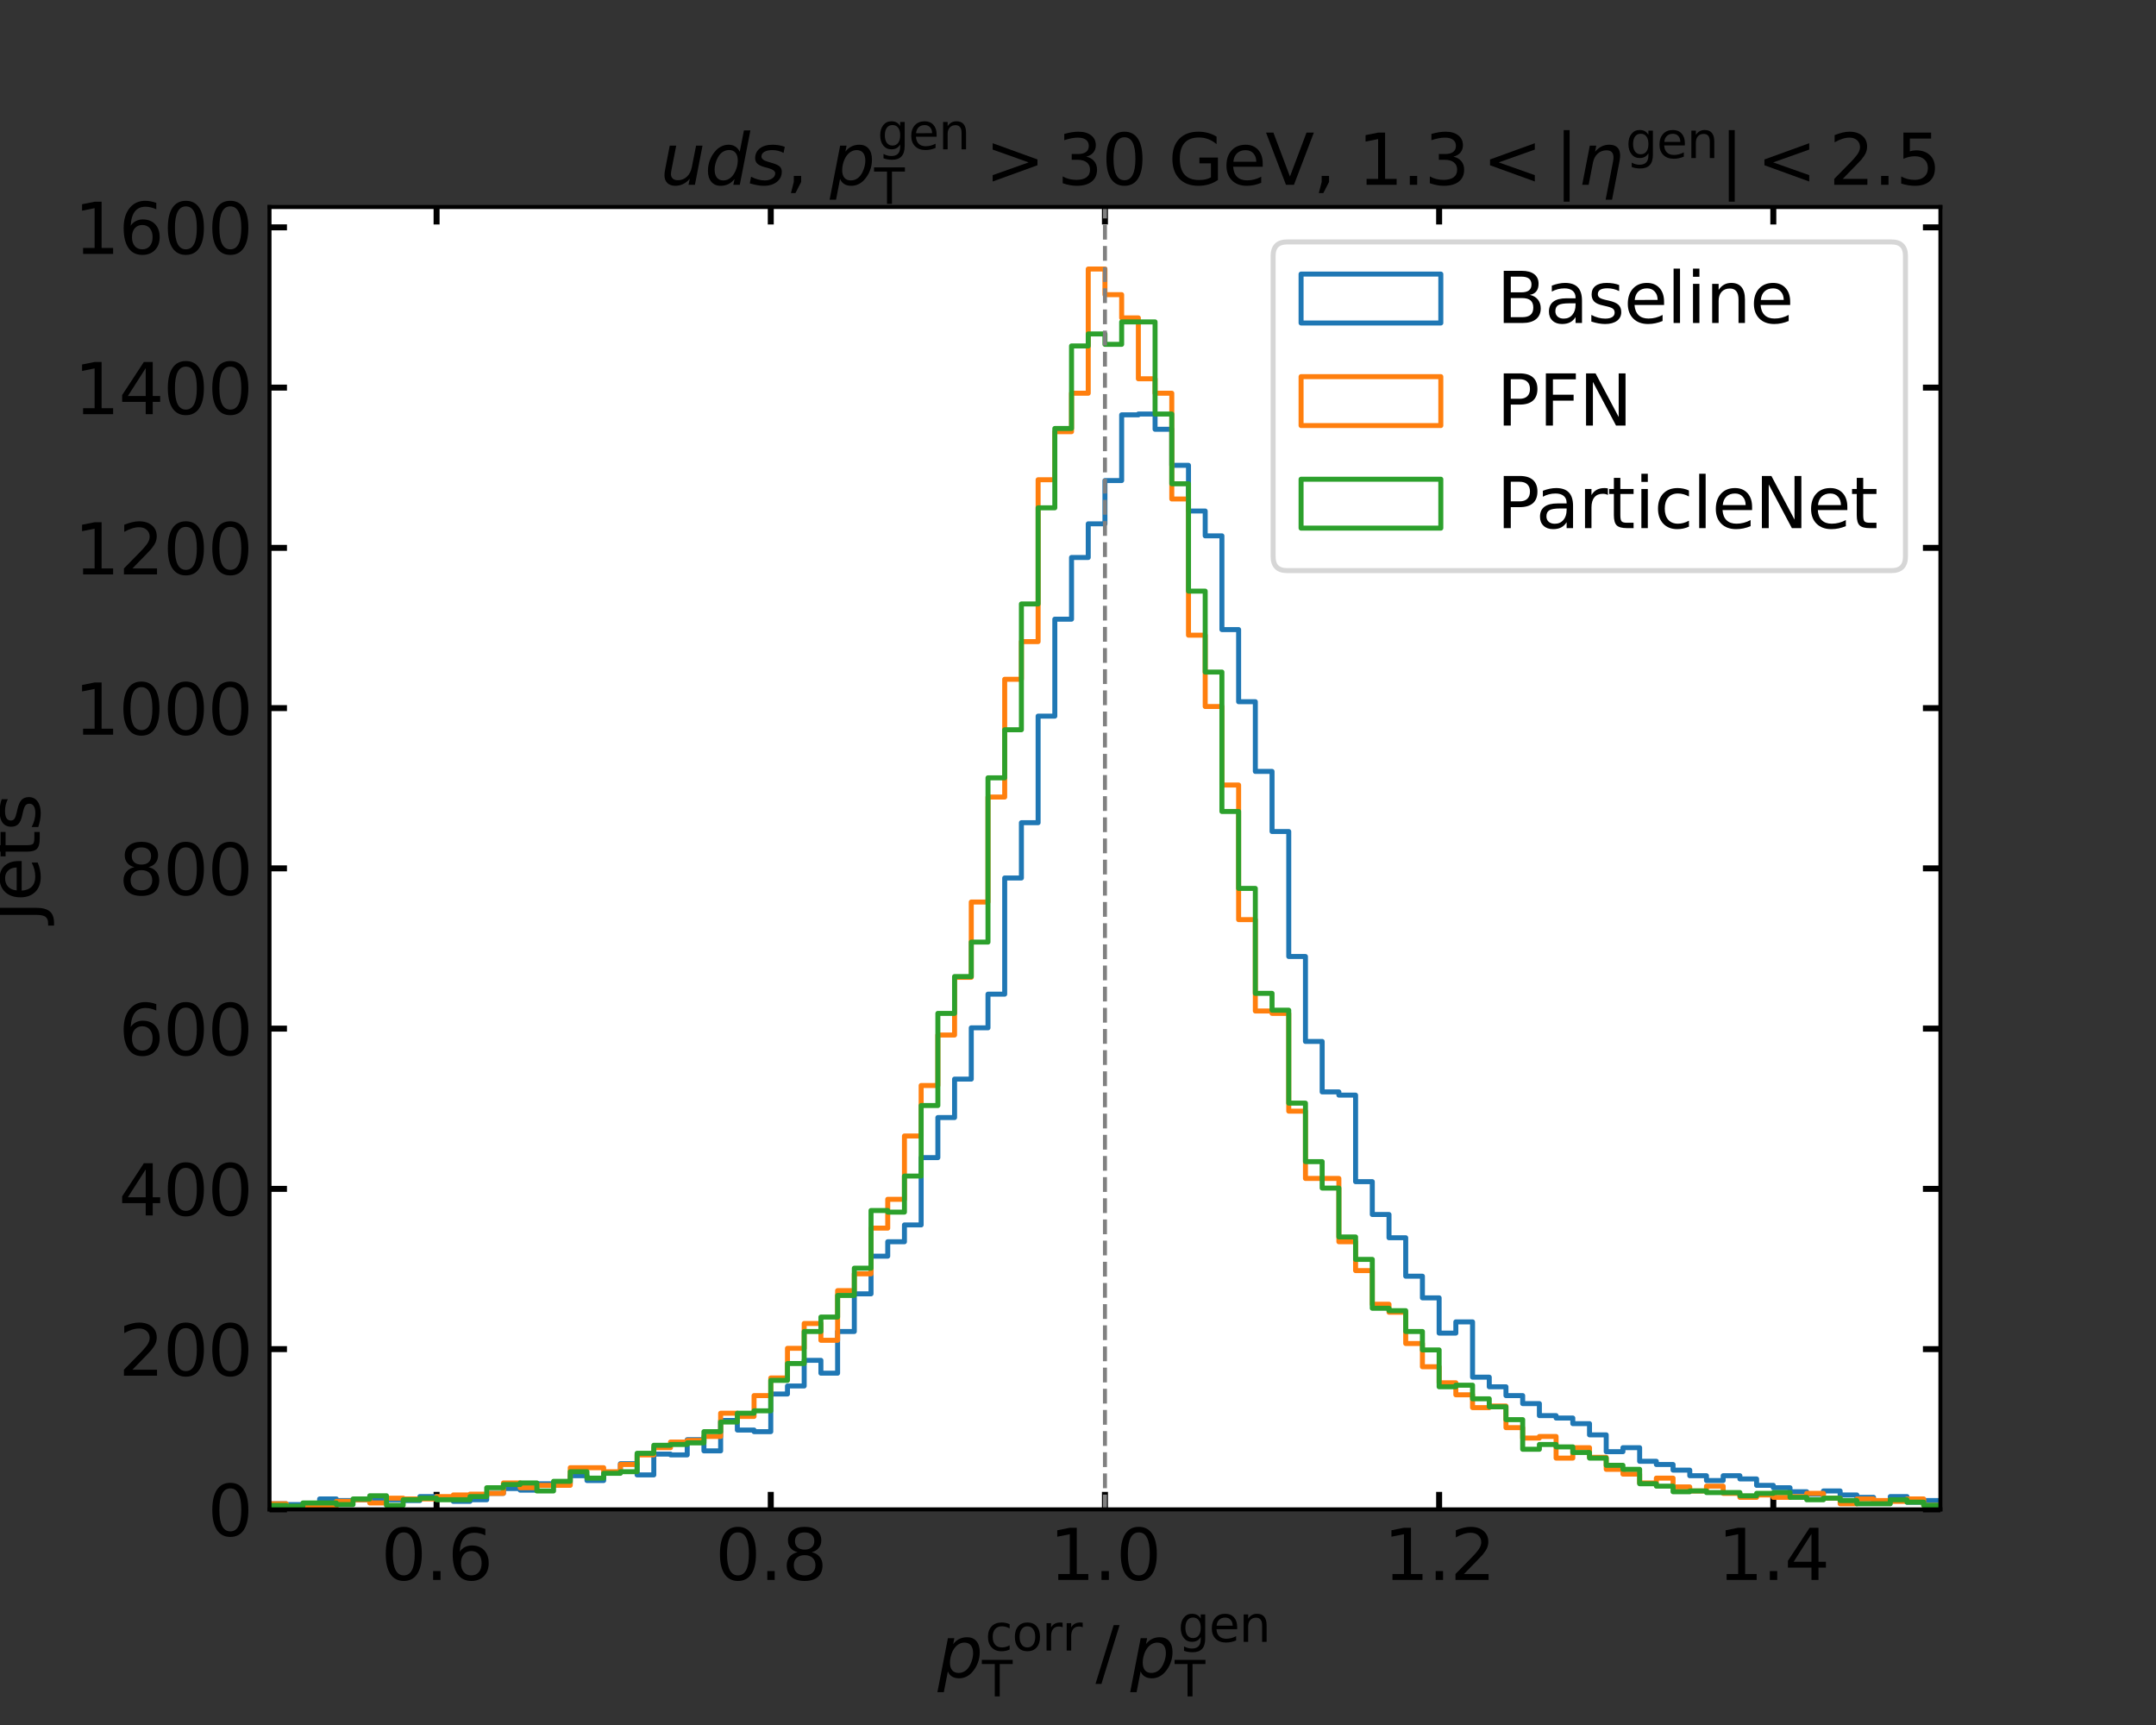 <?xml version="1.0" encoding="utf-8" standalone="no"?>
<!DOCTYPE svg PUBLIC "-//W3C//DTD SVG 1.1//EN"
  "http://www.w3.org/Graphics/SVG/1.1/DTD/svg11.dtd">
<svg xmlns:xlink="http://www.w3.org/1999/xlink" width="432pt" height="345.6pt" viewBox="0 0 432 345.6" xmlns="http://www.w3.org/2000/svg" version="1.1">
 <rect x="0" y="0" width="432" height="345.6" fill="#333333" stroke="none"/>
 <defs>
  <style type="text/css">*{stroke-linejoin: round; stroke-linecap: butt}</style>
 </defs>
 <g id="figure_1">
  <g id="patch_1">
   <path d="M 0 345.6 
L 432 345.6 
L 432 0 
L 0 0 
L 0 345.6 
z
" style="fill: none"/>
  </g>
  <g id="axes_1">
   <g id="patch_2">
    <path d="M 54 302.4 
L 388.8 302.4 
L 388.8 41.472 
L 54 41.472 
z
" style="fill: #ffffff"/>
   </g>
   <g id="matplotlib.axis_1">
    <g id="xtick_1">
     <g id="line2d_1">
      <defs>
       <path id="m486cdc3854" d="M 0 0 
L 0 -3.5 
" style="stroke: #000000; stroke-width: 1.2"/>
      </defs>
      <g>
       <use xlink:href="#m486cdc3854" x="87.48" y="302.4" style="stroke: #000000; stroke-width: 1.2"/>
      </g>
     </g>
     <g id="line2d_2">
      <defs>
       <path id="m7a7960c9ef" d="M 0 0 
L 0 3.5 
" style="stroke: #000000; stroke-width: 1.2"/>
      </defs>
      <g>
       <use xlink:href="#m7a7960c9ef" x="87.48" y="41.472" style="stroke: #000000; stroke-width: 1.2"/>
      </g>
     </g>
     <g id="text_1">
      <!-- 0.6 -->
      <g transform="translate(76.348 316.538)scale(0.14 -0.14)">
       <defs>
        <path id="DejaVuSans-30" d="M 2034 4250 
Q 1547 4250 1301 3770 
Q 1056 3291 1056 2328 
Q 1056 1369 1301 889 
Q 1547 409 2034 409 
Q 2525 409 2770 889 
Q 3016 1369 3016 2328 
Q 3016 3291 2770 3770 
Q 2525 4250 2034 4250 
z
M 2034 4750 
Q 2819 4750 3233 4129 
Q 3647 3509 3647 2328 
Q 3647 1150 3233 529 
Q 2819 -91 2034 -91 
Q 1250 -91 836 529 
Q 422 1150 422 2328 
Q 422 3509 836 4129 
Q 1250 4750 2034 4750 
z
" transform="scale(0.016)"/>
        <path id="DejaVuSans-2e" d="M 684 794 
L 1344 794 
L 1344 0 
L 684 0 
L 684 794 
z
" transform="scale(0.016)"/>
        <path id="DejaVuSans-36" d="M 2113 2584 
Q 1688 2584 1439 2293 
Q 1191 2003 1191 1497 
Q 1191 994 1439 701 
Q 1688 409 2113 409 
Q 2538 409 2786 701 
Q 3034 994 3034 1497 
Q 3034 2003 2786 2293 
Q 2538 2584 2113 2584 
z
M 3366 4563 
L 3366 3988 
Q 3128 4100 2886 4159 
Q 2644 4219 2406 4219 
Q 1781 4219 1451 3797 
Q 1122 3375 1075 2522 
Q 1259 2794 1537 2939 
Q 1816 3084 2150 3084 
Q 2853 3084 3261 2657 
Q 3669 2231 3669 1497 
Q 3669 778 3244 343 
Q 2819 -91 2113 -91 
Q 1303 -91 875 529 
Q 447 1150 447 2328 
Q 447 3434 972 4092 
Q 1497 4750 2381 4750 
Q 2619 4750 2861 4703 
Q 3103 4656 3366 4563 
z
" transform="scale(0.016)"/>
       </defs>
       <use xlink:href="#DejaVuSans-30"/>
       <use xlink:href="#DejaVuSans-2e" x="63.623"/>
       <use xlink:href="#DejaVuSans-36" x="95.41"/>
      </g>
     </g>
    </g>
    <g id="xtick_2">
     <g id="line2d_3">
      <g>
       <use xlink:href="#m486cdc3854" x="154.44" y="302.4" style="stroke: #000000; stroke-width: 1.2"/>
      </g>
     </g>
     <g id="line2d_4">
      <g>
       <use xlink:href="#m7a7960c9ef" x="154.44" y="41.472" style="stroke: #000000; stroke-width: 1.2"/>
      </g>
     </g>
     <g id="text_2">
      <!-- 0.8 -->
      <g transform="translate(143.308 316.538)scale(0.14 -0.14)">
       <defs>
        <path id="DejaVuSans-38" d="M 2034 2216 
Q 1584 2216 1326 1975 
Q 1069 1734 1069 1313 
Q 1069 891 1326 650 
Q 1584 409 2034 409 
Q 2484 409 2743 651 
Q 3003 894 3003 1313 
Q 3003 1734 2745 1975 
Q 2488 2216 2034 2216 
z
M 1403 2484 
Q 997 2584 770 2862 
Q 544 3141 544 3541 
Q 544 4100 942 4425 
Q 1341 4750 2034 4750 
Q 2731 4750 3128 4425 
Q 3525 4100 3525 3541 
Q 3525 3141 3298 2862 
Q 3072 2584 2669 2484 
Q 3125 2378 3379 2068 
Q 3634 1759 3634 1313 
Q 3634 634 3220 271 
Q 2806 -91 2034 -91 
Q 1263 -91 848 271 
Q 434 634 434 1313 
Q 434 1759 690 2068 
Q 947 2378 1403 2484 
z
M 1172 3481 
Q 1172 3119 1398 2916 
Q 1625 2713 2034 2713 
Q 2441 2713 2670 2916 
Q 2900 3119 2900 3481 
Q 2900 3844 2670 4047 
Q 2441 4250 2034 4250 
Q 1625 4250 1398 4047 
Q 1172 3844 1172 3481 
z
" transform="scale(0.016)"/>
       </defs>
       <use xlink:href="#DejaVuSans-30"/>
       <use xlink:href="#DejaVuSans-2e" x="63.623"/>
       <use xlink:href="#DejaVuSans-38" x="95.41"/>
      </g>
     </g>
    </g>
    <g id="xtick_3">
     <g id="line2d_5">
      <g>
       <use xlink:href="#m486cdc3854" x="221.4" y="302.4" style="stroke: #000000; stroke-width: 1.2"/>
      </g>
     </g>
     <g id="line2d_6">
      <g>
       <use xlink:href="#m7a7960c9ef" x="221.4" y="41.472" style="stroke: #000000; stroke-width: 1.2"/>
      </g>
     </g>
     <g id="text_3">
      <!-- 1.0 -->
      <g transform="translate(210.268 316.538)scale(0.14 -0.14)">
       <defs>
        <path id="DejaVuSans-31" d="M 794 531 
L 1825 531 
L 1825 4091 
L 703 3866 
L 703 4441 
L 1819 4666 
L 2450 4666 
L 2450 531 
L 3481 531 
L 3481 0 
L 794 0 
L 794 531 
z
" transform="scale(0.016)"/>
       </defs>
       <use xlink:href="#DejaVuSans-31"/>
       <use xlink:href="#DejaVuSans-2e" x="63.623"/>
       <use xlink:href="#DejaVuSans-30" x="95.41"/>
      </g>
     </g>
    </g>
    <g id="xtick_4">
     <g id="line2d_7">
      <g>
       <use xlink:href="#m486cdc3854" x="288.36" y="302.4" style="stroke: #000000; stroke-width: 1.2"/>
      </g>
     </g>
     <g id="line2d_8">
      <g>
       <use xlink:href="#m7a7960c9ef" x="288.36" y="41.472" style="stroke: #000000; stroke-width: 1.2"/>
      </g>
     </g>
     <g id="text_4">
      <!-- 1.2 -->
      <g transform="translate(277.228 316.538)scale(0.14 -0.14)">
       <defs>
        <path id="DejaVuSans-32" d="M 1228 531 
L 3431 531 
L 3431 0 
L 469 0 
L 469 531 
Q 828 903 1448 1529 
Q 2069 2156 2228 2338 
Q 2531 2678 2651 2914 
Q 2772 3150 2772 3378 
Q 2772 3750 2511 3984 
Q 2250 4219 1831 4219 
Q 1534 4219 1204 4116 
Q 875 4013 500 3803 
L 500 4441 
Q 881 4594 1212 4672 
Q 1544 4750 1819 4750 
Q 2544 4750 2975 4387 
Q 3406 4025 3406 3419 
Q 3406 3131 3298 2873 
Q 3191 2616 2906 2266 
Q 2828 2175 2409 1742 
Q 1991 1309 1228 531 
z
" transform="scale(0.016)"/>
       </defs>
       <use xlink:href="#DejaVuSans-31"/>
       <use xlink:href="#DejaVuSans-2e" x="63.623"/>
       <use xlink:href="#DejaVuSans-32" x="95.41"/>
      </g>
     </g>
    </g>
    <g id="xtick_5">
     <g id="line2d_9">
      <g>
       <use xlink:href="#m486cdc3854" x="355.32" y="302.4" style="stroke: #000000; stroke-width: 1.2"/>
      </g>
     </g>
     <g id="line2d_10">
      <g>
       <use xlink:href="#m7a7960c9ef" x="355.32" y="41.472" style="stroke: #000000; stroke-width: 1.2"/>
      </g>
     </g>
     <g id="text_5">
      <!-- 1.4 -->
      <g transform="translate(344.188 316.538)scale(0.14 -0.14)">
       <defs>
        <path id="DejaVuSans-34" d="M 2419 4116 
L 825 1625 
L 2419 1625 
L 2419 4116 
z
M 2253 4666 
L 3047 4666 
L 3047 1625 
L 3713 1625 
L 3713 1100 
L 3047 1100 
L 3047 0 
L 2419 0 
L 2419 1100 
L 313 1100 
L 313 1709 
L 2253 4666 
z
" transform="scale(0.016)"/>
       </defs>
       <use xlink:href="#DejaVuSans-31"/>
       <use xlink:href="#DejaVuSans-2e" x="63.623"/>
       <use xlink:href="#DejaVuSans-34" x="95.41"/>
      </g>
     </g>
    </g>
    <g id="text_6">
     <!-- $p_\mathrm{T}^\mathrm{corr}\//\/p_\mathrm{T}^\mathrm{gen}$ -->
     <g transform="translate(187.87 336.049)scale(0.14 -0.14)">
      <defs>
       <path id="DejaVuSans-Oblique-70" d="M 3175 2156 
Q 3175 2616 2975 2859 
Q 2775 3103 2400 3103 
Q 2144 3103 1911 2972 
Q 1678 2841 1497 2591 
Q 1319 2344 1212 1994 
Q 1106 1644 1106 1300 
Q 1106 863 1306 627 
Q 1506 391 1875 391 
Q 2147 391 2380 519 
Q 2613 647 2778 891 
Q 2956 1147 3065 1494 
Q 3175 1841 3175 2156 
z
M 1394 2969 
Q 1625 3272 1939 3428 
Q 2253 3584 2638 3584 
Q 3175 3584 3472 3232 
Q 3769 2881 3769 2247 
Q 3769 1728 3584 1258 
Q 3400 788 3053 416 
Q 2822 169 2531 39 
Q 2241 -91 1919 -91 
Q 1547 -91 1294 64 
Q 1041 219 916 525 
L 556 -1331 
L -19 -1331 
L 922 3500 
L 1497 3500 
L 1394 2969 
z
" transform="scale(0.016)"/>
       <path id="DejaVuSans-63" d="M 3122 3366 
L 3122 2828 
Q 2878 2963 2633 3030 
Q 2388 3097 2138 3097 
Q 1578 3097 1268 2742 
Q 959 2388 959 1747 
Q 959 1106 1268 751 
Q 1578 397 2138 397 
Q 2388 397 2633 464 
Q 2878 531 3122 666 
L 3122 134 
Q 2881 22 2623 -34 
Q 2366 -91 2075 -91 
Q 1284 -91 818 406 
Q 353 903 353 1747 
Q 353 2603 823 3093 
Q 1294 3584 2113 3584 
Q 2378 3584 2631 3529 
Q 2884 3475 3122 3366 
z
" transform="scale(0.016)"/>
       <path id="DejaVuSans-6f" d="M 1959 3097 
Q 1497 3097 1228 2736 
Q 959 2375 959 1747 
Q 959 1119 1226 758 
Q 1494 397 1959 397 
Q 2419 397 2687 759 
Q 2956 1122 2956 1747 
Q 2956 2369 2687 2733 
Q 2419 3097 1959 3097 
z
M 1959 3584 
Q 2709 3584 3137 3096 
Q 3566 2609 3566 1747 
Q 3566 888 3137 398 
Q 2709 -91 1959 -91 
Q 1206 -91 779 398 
Q 353 888 353 1747 
Q 353 2609 779 3096 
Q 1206 3584 1959 3584 
z
" transform="scale(0.016)"/>
       <path id="DejaVuSans-72" d="M 2631 2963 
Q 2534 3019 2420 3045 
Q 2306 3072 2169 3072 
Q 1681 3072 1420 2755 
Q 1159 2438 1159 1844 
L 1159 0 
L 581 0 
L 581 3500 
L 1159 3500 
L 1159 2956 
Q 1341 3275 1631 3429 
Q 1922 3584 2338 3584 
Q 2397 3584 2469 3576 
Q 2541 3569 2628 3553 
L 2631 2963 
z
" transform="scale(0.016)"/>
       <path id="DejaVuSans-54" d="M -19 4666 
L 3928 4666 
L 3928 4134 
L 2272 4134 
L 2272 0 
L 1638 0 
L 1638 4134 
L -19 4134 
L -19 4666 
z
" transform="scale(0.016)"/>
       <path id="DejaVuSans-2f" d="M 1625 4666 
L 2156 4666 
L 531 -594 
L 0 -594 
L 1625 4666 
z
" transform="scale(0.016)"/>
       <path id="DejaVuSans-67" d="M 2906 1791 
Q 2906 2416 2648 2759 
Q 2391 3103 1925 3103 
Q 1463 3103 1205 2759 
Q 947 2416 947 1791 
Q 947 1169 1205 825 
Q 1463 481 1925 481 
Q 2391 481 2648 825 
Q 2906 1169 2906 1791 
z
M 3481 434 
Q 3481 -459 3084 -895 
Q 2688 -1331 1869 -1331 
Q 1566 -1331 1297 -1286 
Q 1028 -1241 775 -1147 
L 775 -588 
Q 1028 -725 1275 -790 
Q 1522 -856 1778 -856 
Q 2344 -856 2625 -561 
Q 2906 -266 2906 331 
L 2906 616 
Q 2728 306 2450 153 
Q 2172 0 1784 0 
Q 1141 0 747 490 
Q 353 981 353 1791 
Q 353 2603 747 3093 
Q 1141 3584 1784 3584 
Q 2172 3584 2450 3431 
Q 2728 3278 2906 2969 
L 2906 3500 
L 3481 3500 
L 3481 434 
z
" transform="scale(0.016)"/>
       <path id="DejaVuSans-65" d="M 3597 1894 
L 3597 1613 
L 953 1613 
Q 991 1019 1311 708 
Q 1631 397 2203 397 
Q 2534 397 2845 478 
Q 3156 559 3463 722 
L 3463 178 
Q 3153 47 2828 -22 
Q 2503 -91 2169 -91 
Q 1331 -91 842 396 
Q 353 884 353 1716 
Q 353 2575 817 3079 
Q 1281 3584 2069 3584 
Q 2775 3584 3186 3129 
Q 3597 2675 3597 1894 
z
M 3022 2063 
Q 3016 2534 2758 2815 
Q 2500 3097 2075 3097 
Q 1594 3097 1305 2825 
Q 1016 2553 972 2059 
L 3022 2063 
z
" transform="scale(0.016)"/>
       <path id="DejaVuSans-6e" d="M 3513 2113 
L 3513 0 
L 2938 0 
L 2938 2094 
Q 2938 2591 2744 2837 
Q 2550 3084 2163 3084 
Q 1697 3084 1428 2787 
Q 1159 2491 1159 1978 
L 1159 0 
L 581 0 
L 581 3500 
L 1159 3500 
L 1159 2956 
Q 1366 3272 1645 3428 
Q 1925 3584 2291 3584 
Q 2894 3584 3203 3211 
Q 3513 2838 3513 2113 
z
" transform="scale(0.016)"/>
      </defs>
      <use xlink:href="#DejaVuSans-Oblique-70" transform="translate(0 0.052)"/>
      <use xlink:href="#DejaVuSans-63" transform="translate(68.126 38.333)scale(0.7)"/>
      <use xlink:href="#DejaVuSans-6f" transform="translate(106.613 38.333)scale(0.7)"/>
      <use xlink:href="#DejaVuSans-72" transform="translate(149.44 38.333)scale(0.7)"/>
      <use xlink:href="#DejaVuSans-72" transform="translate(178.219 38.333)scale(0.7)"/>
      <use xlink:href="#DejaVuSans-54" transform="translate(63.477 -27.292)scale(0.7)"/>
      <use xlink:href="#DejaVuSans-2f" transform="translate(225.969 0.052)"/>
      <use xlink:href="#DejaVuSans-Oblique-70" transform="translate(275.896 0.052)"/>
      <use xlink:href="#DejaVuSans-67" transform="translate(344.022 50.8)scale(0.7)"/>
      <use xlink:href="#DejaVuSans-65" transform="translate(388.456 50.8)scale(0.7)"/>
      <use xlink:href="#DejaVuSans-6e" transform="translate(431.522 50.8)scale(0.7)"/>
      <use xlink:href="#DejaVuSans-54" transform="translate(339.372 -27.292)scale(0.7)"/>
     </g>
    </g>
   </g>
   <g id="matplotlib.axis_2">
    <g id="ytick_1">
     <g id="line2d_11">
      <defs>
       <path id="mb4fb10d45d" d="M 0 0 
L 3.5 0 
" style="stroke: #000000; stroke-width: 1.2"/>
      </defs>
      <g>
       <use xlink:href="#mb4fb10d45d" x="54" y="302.4" style="stroke: #000000; stroke-width: 1.2"/>
      </g>
     </g>
     <g id="line2d_12">
      <defs>
       <path id="m5e5460a11c" d="M 0 0 
L -3.5 0 
" style="stroke: #000000; stroke-width: 1.2"/>
      </defs>
      <g>
       <use xlink:href="#m5e5460a11c" x="388.8" y="302.4" style="stroke: #000000; stroke-width: 1.2"/>
      </g>
     </g>
     <g id="text_7">
      <!-- 0 -->
      <g transform="translate(41.593 307.719)scale(0.14 -0.14)">
       <use xlink:href="#DejaVuSans-30"/>
      </g>
     </g>
    </g>
    <g id="ytick_2">
     <g id="line2d_13">
      <g>
       <use xlink:href="#mb4fb10d45d" x="54" y="270.294" style="stroke: #000000; stroke-width: 1.2"/>
      </g>
     </g>
     <g id="line2d_14">
      <g>
       <use xlink:href="#m5e5460a11c" x="388.8" y="270.294" style="stroke: #000000; stroke-width: 1.2"/>
      </g>
     </g>
     <g id="text_8">
      <!-- 200 -->
      <g transform="translate(23.777 275.613)scale(0.14 -0.14)">
       <use xlink:href="#DejaVuSans-32"/>
       <use xlink:href="#DejaVuSans-30" x="63.623"/>
       <use xlink:href="#DejaVuSans-30" x="127.246"/>
      </g>
     </g>
    </g>
    <g id="ytick_3">
     <g id="line2d_15">
      <g>
       <use xlink:href="#mb4fb10d45d" x="54" y="238.187" style="stroke: #000000; stroke-width: 1.2"/>
      </g>
     </g>
     <g id="line2d_16">
      <g>
       <use xlink:href="#m5e5460a11c" x="388.8" y="238.187" style="stroke: #000000; stroke-width: 1.2"/>
      </g>
     </g>
     <g id="text_9">
      <!-- 400 -->
      <g transform="translate(23.777 243.506)scale(0.14 -0.14)">
       <use xlink:href="#DejaVuSans-34"/>
       <use xlink:href="#DejaVuSans-30" x="63.623"/>
       <use xlink:href="#DejaVuSans-30" x="127.246"/>
      </g>
     </g>
    </g>
    <g id="ytick_4">
     <g id="line2d_17">
      <g>
       <use xlink:href="#mb4fb10d45d" x="54" y="206.081" style="stroke: #000000; stroke-width: 1.2"/>
      </g>
     </g>
     <g id="line2d_18">
      <g>
       <use xlink:href="#m5e5460a11c" x="388.8" y="206.081" style="stroke: #000000; stroke-width: 1.2"/>
      </g>
     </g>
     <g id="text_10">
      <!-- 600 -->
      <g transform="translate(23.777 211.4)scale(0.14 -0.14)">
       <use xlink:href="#DejaVuSans-36"/>
       <use xlink:href="#DejaVuSans-30" x="63.623"/>
       <use xlink:href="#DejaVuSans-30" x="127.246"/>
      </g>
     </g>
    </g>
    <g id="ytick_5">
     <g id="line2d_19">
      <g>
       <use xlink:href="#mb4fb10d45d" x="54" y="173.975" style="stroke: #000000; stroke-width: 1.2"/>
      </g>
     </g>
     <g id="line2d_20">
      <g>
       <use xlink:href="#m5e5460a11c" x="388.8" y="173.975" style="stroke: #000000; stroke-width: 1.2"/>
      </g>
     </g>
     <g id="text_11">
      <!-- 800 -->
      <g transform="translate(23.777 179.294)scale(0.14 -0.14)">
       <use xlink:href="#DejaVuSans-38"/>
       <use xlink:href="#DejaVuSans-30" x="63.623"/>
       <use xlink:href="#DejaVuSans-30" x="127.246"/>
      </g>
     </g>
    </g>
    <g id="ytick_6">
     <g id="line2d_21">
      <g>
       <use xlink:href="#mb4fb10d45d" x="54" y="141.868" style="stroke: #000000; stroke-width: 1.2"/>
      </g>
     </g>
     <g id="line2d_22">
      <g>
       <use xlink:href="#m5e5460a11c" x="388.8" y="141.868" style="stroke: #000000; stroke-width: 1.2"/>
      </g>
     </g>
     <g id="text_12">
      <!-- 1000 -->
      <g transform="translate(14.87 147.187)scale(0.14 -0.14)">
       <use xlink:href="#DejaVuSans-31"/>
       <use xlink:href="#DejaVuSans-30" x="63.623"/>
       <use xlink:href="#DejaVuSans-30" x="127.246"/>
       <use xlink:href="#DejaVuSans-30" x="190.869"/>
      </g>
     </g>
    </g>
    <g id="ytick_7">
     <g id="line2d_23">
      <g>
       <use xlink:href="#mb4fb10d45d" x="54" y="109.762" style="stroke: #000000; stroke-width: 1.2"/>
      </g>
     </g>
     <g id="line2d_24">
      <g>
       <use xlink:href="#m5e5460a11c" x="388.8" y="109.762" style="stroke: #000000; stroke-width: 1.2"/>
      </g>
     </g>
     <g id="text_13">
      <!-- 1200 -->
      <g transform="translate(14.87 115.081)scale(0.14 -0.14)">
       <use xlink:href="#DejaVuSans-31"/>
       <use xlink:href="#DejaVuSans-32" x="63.623"/>
       <use xlink:href="#DejaVuSans-30" x="127.246"/>
       <use xlink:href="#DejaVuSans-30" x="190.869"/>
      </g>
     </g>
    </g>
    <g id="ytick_8">
     <g id="line2d_25">
      <g>
       <use xlink:href="#mb4fb10d45d" x="54" y="77.656" style="stroke: #000000; stroke-width: 1.2"/>
      </g>
     </g>
     <g id="line2d_26">
      <g>
       <use xlink:href="#m5e5460a11c" x="388.8" y="77.656" style="stroke: #000000; stroke-width: 1.2"/>
      </g>
     </g>
     <g id="text_14">
      <!-- 1400 -->
      <g transform="translate(14.87 82.975)scale(0.14 -0.14)">
       <use xlink:href="#DejaVuSans-31"/>
       <use xlink:href="#DejaVuSans-34" x="63.623"/>
       <use xlink:href="#DejaVuSans-30" x="127.246"/>
       <use xlink:href="#DejaVuSans-30" x="190.869"/>
      </g>
     </g>
    </g>
    <g id="ytick_9">
     <g id="line2d_27">
      <g>
       <use xlink:href="#mb4fb10d45d" x="54" y="45.55" style="stroke: #000000; stroke-width: 1.2"/>
      </g>
     </g>
     <g id="line2d_28">
      <g>
       <use xlink:href="#m5e5460a11c" x="388.8" y="45.55" style="stroke: #000000; stroke-width: 1.2"/>
      </g>
     </g>
     <g id="text_15">
      <!-- 1600 -->
      <g transform="translate(14.87 50.868)scale(0.14 -0.14)">
       <use xlink:href="#DejaVuSans-31"/>
       <use xlink:href="#DejaVuSans-36" x="63.623"/>
       <use xlink:href="#DejaVuSans-30" x="127.246"/>
       <use xlink:href="#DejaVuSans-30" x="190.869"/>
      </g>
     </g>
    </g>
    <g id="text_16">
     <!-- Jets -->
     <g transform="translate(7.958 184.699)rotate(-90)scale(0.14 -0.14)">
      <defs>
       <path id="DejaVuSans-4a" d="M 628 4666 
L 1259 4666 
L 1259 325 
Q 1259 -519 939 -900 
Q 619 -1281 -91 -1281 
L -331 -1281 
L -331 -750 
L -134 -750 
Q 284 -750 456 -515 
Q 628 -281 628 325 
L 628 4666 
z
" transform="scale(0.016)"/>
       <path id="DejaVuSans-74" d="M 1172 4494 
L 1172 3500 
L 2356 3500 
L 2356 3053 
L 1172 3053 
L 1172 1153 
Q 1172 725 1289 603 
Q 1406 481 1766 481 
L 2356 481 
L 2356 0 
L 1766 0 
Q 1100 0 847 248 
Q 594 497 594 1153 
L 594 3053 
L 172 3053 
L 172 3500 
L 594 3500 
L 594 4494 
L 1172 4494 
z
" transform="scale(0.016)"/>
       <path id="DejaVuSans-73" d="M 2834 3397 
L 2834 2853 
Q 2591 2978 2328 3040 
Q 2066 3103 1784 3103 
Q 1356 3103 1142 2972 
Q 928 2841 928 2578 
Q 928 2378 1081 2264 
Q 1234 2150 1697 2047 
L 1894 2003 
Q 2506 1872 2764 1633 
Q 3022 1394 3022 966 
Q 3022 478 2636 193 
Q 2250 -91 1575 -91 
Q 1294 -91 989 -36 
Q 684 19 347 128 
L 347 722 
Q 666 556 975 473 
Q 1284 391 1588 391 
Q 1994 391 2212 530 
Q 2431 669 2431 922 
Q 2431 1156 2273 1281 
Q 2116 1406 1581 1522 
L 1381 1569 
Q 847 1681 609 1914 
Q 372 2147 372 2553 
Q 372 3047 722 3315 
Q 1072 3584 1716 3584 
Q 2034 3584 2315 3537 
Q 2597 3491 2834 3397 
z
" transform="scale(0.016)"/>
      </defs>
      <use xlink:href="#DejaVuSans-4a"/>
      <use xlink:href="#DejaVuSans-65" x="29.492"/>
      <use xlink:href="#DejaVuSans-74" x="91.016"/>
      <use xlink:href="#DejaVuSans-73" x="130.225"/>
     </g>
    </g>
   </g>
   <g id="patch_3">
    <path d="M 54 302.4 
L 54 301.276 
L 57.348 301.276 
L 57.348 301.437 
L 60.696 301.437 
L 60.696 301.276 
L 64.044 301.276 
L 64.044 300.313 
L 67.392 300.313 
L 67.392 300.634 
L 70.74 300.634 
L 70.74 300.474 
L 80.784 300.474 
L 80.784 300.634 
L 84.132 300.634 
L 84.132 299.831 
L 87.48 299.831 
L 87.48 300.153 
L 90.828 300.153 
L 90.828 300.795 
L 94.176 300.795 
L 94.176 300.474 
L 97.524 300.474 
L 97.524 299.189 
L 100.872 299.189 
L 100.872 298.226 
L 104.22 298.226 
L 104.22 298.547 
L 107.568 298.547 
L 107.568 297.263 
L 114.264 297.263 
L 114.264 295.658 
L 117.612 295.658 
L 117.612 296.621 
L 120.96 296.621 
L 120.96 295.016 
L 124.308 295.016 
L 124.308 293.25 
L 127.656 293.25 
L 127.656 295.497 
L 131.004 295.497 
L 131.004 291.323 
L 134.352 291.323 
L 134.352 291.484 
L 137.7 291.484 
L 137.7 288.434 
L 141.048 288.434 
L 141.048 290.681 
L 144.396 290.681 
L 144.396 284.581 
L 147.744 284.581 
L 147.744 286.507 
L 151.092 286.507 
L 151.092 286.828 
L 154.44 286.828 
L 154.44 279.283 
L 157.788 279.283 
L 157.788 277.678 
L 161.136 277.678 
L 161.136 272.541 
L 164.484 272.541 
L 164.484 275.11 
L 167.832 275.11 
L 167.832 266.762 
L 171.18 266.762 
L 171.18 259.217 
L 174.528 259.217 
L 174.528 251.672 
L 177.876 251.672 
L 177.876 248.782 
L 181.224 248.782 
L 181.224 245.411 
L 184.572 245.411 
L 184.572 231.927 
L 187.92 231.927 
L 187.92 223.9 
L 191.268 223.9 
L 191.268 216.195 
L 194.616 216.195 
L 194.616 205.921 
L 197.964 205.921 
L 197.964 199.178 
L 201.312 199.178 
L 201.312 175.901 
L 204.66 175.901 
L 204.66 164.824 
L 208.008 164.824 
L 208.008 143.474 
L 211.356 143.474 
L 211.356 124.049 
L 214.704 124.049 
L 214.704 111.689 
L 218.052 111.689 
L 218.052 104.946 
L 221.4 104.946 
L 221.4 96.277 
L 224.748 96.277 
L 224.748 83.114 
L 228.096 83.114 
L 228.096 82.953 
L 231.444 82.953 
L 231.444 86.003 
L 234.792 86.003 
L 234.792 93.227 
L 238.14 93.227 
L 238.14 102.378 
L 241.488 102.378 
L 241.488 107.354 
L 244.836 107.354 
L 244.836 126.136 
L 248.184 126.136 
L 248.184 140.584 
L 251.532 140.584 
L 251.532 154.55 
L 254.88 154.55 
L 254.88 166.59 
L 258.228 166.59 
L 258.228 191.633 
L 261.576 191.633 
L 261.576 208.65 
L 264.924 208.65 
L 264.924 218.763 
L 268.272 218.763 
L 268.272 219.405 
L 271.62 219.405 
L 271.62 236.743 
L 274.968 236.743 
L 274.968 243.324 
L 278.316 243.324 
L 278.316 247.98 
L 281.664 247.98 
L 281.664 255.685 
L 285.012 255.685 
L 285.012 260.02 
L 288.36 260.02 
L 288.36 267.083 
L 291.708 267.083 
L 291.708 264.836 
L 295.056 264.836 
L 295.056 275.912 
L 298.404 275.912 
L 298.404 277.839 
L 301.752 277.839 
L 301.752 279.605 
L 305.1 279.605 
L 305.1 281.21 
L 308.448 281.21 
L 308.448 283.618 
L 311.796 283.618 
L 311.796 284.099 
L 315.144 284.099 
L 315.144 285.223 
L 318.492 285.223 
L 318.492 287.471 
L 321.84 287.471 
L 321.84 290.842 
L 325.188 290.842 
L 325.188 290.039 
L 328.536 290.039 
L 328.536 292.768 
L 331.884 292.768 
L 331.884 293.41 
L 335.232 293.41 
L 335.232 294.534 
L 338.58 294.534 
L 338.58 295.658 
L 341.928 295.658 
L 341.928 296.621 
L 345.276 296.621 
L 345.276 295.658 
L 348.624 295.658 
L 348.624 296.3 
L 351.972 296.3 
L 351.972 297.584 
L 355.32 297.584 
L 355.32 298.066 
L 358.668 298.066 
L 358.668 298.868 
L 362.016 298.868 
L 362.016 299.35 
L 365.364 299.35 
L 365.364 298.708 
L 368.712 298.708 
L 368.712 299.51 
L 372.06 299.51 
L 372.06 299.992 
L 375.408 299.992 
L 375.408 300.795 
L 378.756 300.795 
L 378.756 299.831 
L 382.104 299.831 
L 382.104 300.955 
L 385.452 300.955 
L 385.452 300.634 
L 388.8 300.634 
L 388.8 302.4 
L 388.8 302.4 
" clip-path="url(#pc236006079)" style="fill: none; stroke: #1f77b4; stroke-linejoin: miter"/>
   </g>
   <g id="patch_4">
    <path d="M 54 302.4 
L 54 301.276 
L 57.348 301.276 
L 57.348 301.918 
L 60.696 301.918 
L 60.696 301.597 
L 64.044 301.597 
L 64.044 301.758 
L 67.392 301.758 
L 67.392 300.795 
L 70.74 300.795 
L 70.74 300.474 
L 74.088 300.474 
L 74.088 301.116 
L 77.436 301.116 
L 77.436 300.153 
L 80.784 300.153 
L 80.784 300.313 
L 87.48 300.313 
L 87.48 299.831 
L 90.828 299.831 
L 90.828 299.51 
L 94.176 299.51 
L 94.176 299.35 
L 97.524 299.35 
L 97.524 299.189 
L 100.872 299.189 
L 100.872 297.102 
L 104.22 297.102 
L 104.22 298.066 
L 107.568 298.066 
L 107.568 297.584 
L 114.264 297.584 
L 114.264 294.052 
L 120.96 294.052 
L 120.96 294.855 
L 124.308 294.855 
L 124.308 293.41 
L 127.656 293.41 
L 127.656 291.484 
L 131.004 291.484 
L 131.004 290.039 
L 134.352 290.039 
L 134.352 288.915 
L 137.7 288.915 
L 137.7 288.594 
L 141.048 288.594 
L 141.048 287.792 
L 144.396 287.792 
L 144.396 283.136 
L 147.744 283.136 
L 147.744 283.778 
L 151.092 283.778 
L 151.092 279.605 
L 154.44 279.605 
L 154.44 276.073 
L 157.788 276.073 
L 157.788 270.133 
L 161.136 270.133 
L 161.136 265.157 
L 164.484 265.157 
L 164.484 268.528 
L 167.832 268.528 
L 167.832 258.575 
L 171.18 258.575 
L 171.18 255.204 
L 174.528 255.204 
L 174.528 246.053 
L 177.876 246.053 
L 177.876 240.274 
L 181.224 240.274 
L 181.224 227.592 
L 184.572 227.592 
L 184.572 217.479 
L 187.92 217.479 
L 187.92 207.365 
L 191.268 207.365 
L 191.268 195.807 
L 194.616 195.807 
L 194.616 180.717 
L 197.964 180.717 
L 197.964 159.687 
L 201.312 159.687 
L 201.312 136.089 
L 204.66 136.089 
L 204.66 128.544 
L 208.008 128.544 
L 208.008 96.117 
L 211.356 96.117 
L 211.356 86.485 
L 214.704 86.485 
L 214.704 78.78 
L 218.052 78.78 
L 218.052 53.897 
L 221.4 53.897 
L 221.4 59.034 
L 224.748 59.034 
L 224.748 63.69 
L 228.096 63.69 
L 228.096 75.89 
L 231.444 75.89 
L 231.444 78.78 
L 234.792 78.78 
L 234.792 99.97 
L 238.14 99.97 
L 238.14 127.26 
L 241.488 127.26 
L 241.488 141.547 
L 244.836 141.547 
L 244.836 157.279 
L 248.184 157.279 
L 248.184 184.249 
L 251.532 184.249 
L 251.532 202.549 
L 254.88 202.549 
L 254.88 203.031 
L 258.228 203.031 
L 258.228 222.616 
L 261.576 222.616 
L 261.576 236.1 
L 268.272 236.1 
L 268.272 248.782 
L 271.62 248.782 
L 271.62 254.562 
L 274.968 254.562 
L 274.968 261.304 
L 278.316 261.304 
L 278.316 262.909 
L 281.664 262.909 
L 281.664 269.17 
L 285.012 269.17 
L 285.012 273.825 
L 288.36 273.825 
L 288.36 277.036 
L 291.708 277.036 
L 291.708 279.444 
L 295.056 279.444 
L 295.056 282.012 
L 298.404 282.012 
L 298.404 281.691 
L 301.752 281.691 
L 301.752 286.026 
L 305.1 286.026 
L 305.1 288.113 
L 308.448 288.113 
L 308.448 287.792 
L 311.796 287.792 
L 311.796 292.126 
L 315.144 292.126 
L 315.144 290.039 
L 318.492 290.039 
L 318.492 291.965 
L 321.84 291.965 
L 321.84 294.373 
L 325.188 294.373 
L 325.188 295.337 
L 328.536 295.337 
L 328.536 297.102 
L 331.884 297.102 
L 331.884 296.139 
L 335.232 296.139 
L 335.232 297.905 
L 338.58 297.905 
L 338.58 298.708 
L 341.928 298.708 
L 341.928 297.745 
L 345.276 297.745 
L 345.276 299.189 
L 348.624 299.189 
L 348.624 299.992 
L 351.972 299.992 
L 351.972 299.51 
L 355.32 299.51 
L 355.32 299.992 
L 358.668 299.992 
L 358.668 299.831 
L 362.016 299.831 
L 362.016 299.189 
L 365.364 299.189 
L 365.364 300.153 
L 368.712 300.153 
L 368.712 301.276 
L 372.06 301.276 
L 372.06 300.313 
L 375.408 300.313 
L 375.408 300.634 
L 378.756 300.634 
L 378.756 300.795 
L 382.104 300.795 
L 382.104 300.313 
L 385.452 300.313 
L 385.452 301.597 
L 388.8 301.597 
L 388.8 302.4 
L 388.8 302.4 
" clip-path="url(#pc236006079)" style="fill: none; stroke: #ff7f0e; stroke-linejoin: miter"/>
   </g>
   <g id="patch_5">
    <path d="M 54 302.4 
L 54 301.597 
L 57.348 301.597 
L 57.348 301.758 
L 60.696 301.758 
L 60.696 301.116 
L 67.392 301.116 
L 67.392 301.437 
L 70.74 301.437 
L 70.74 300.313 
L 74.088 300.313 
L 74.088 299.671 
L 77.436 299.671 
L 77.436 301.597 
L 80.784 301.597 
L 80.784 300.474 
L 84.132 300.474 
L 84.132 300.153 
L 87.48 300.153 
L 87.48 300.474 
L 94.176 300.474 
L 94.176 299.831 
L 97.524 299.831 
L 97.524 298.066 
L 100.872 298.066 
L 100.872 297.424 
L 104.22 297.424 
L 104.22 297.102 
L 107.568 297.102 
L 107.568 298.708 
L 110.916 298.708 
L 110.916 296.781 
L 114.264 296.781 
L 114.264 294.855 
L 117.612 294.855 
L 117.612 296.139 
L 120.96 296.139 
L 120.96 295.176 
L 124.308 295.176 
L 124.308 294.855 
L 127.656 294.855 
L 127.656 291.163 
L 131.004 291.163 
L 131.004 289.557 
L 134.352 289.557 
L 134.352 289.397 
L 137.7 289.397 
L 137.7 289.076 
L 141.048 289.076 
L 141.048 286.828 
L 144.396 286.828 
L 144.396 284.902 
L 147.744 284.902 
L 147.744 283.136 
L 151.092 283.136 
L 151.092 282.655 
L 154.44 282.655 
L 154.44 276.554 
L 157.788 276.554 
L 157.788 273.183 
L 161.136 273.183 
L 161.136 266.762 
L 164.484 266.762 
L 164.484 263.872 
L 167.832 263.872 
L 167.832 259.538 
L 171.18 259.538 
L 171.18 254.08 
L 174.528 254.08 
L 174.528 242.522 
L 177.876 242.522 
L 177.876 242.843 
L 181.224 242.843 
L 181.224 235.619 
L 184.572 235.619 
L 184.572 221.492 
L 187.92 221.492 
L 187.92 203.031 
L 191.268 203.031 
L 191.268 195.647 
L 194.616 195.647 
L 194.616 188.744 
L 197.964 188.744 
L 197.964 155.835 
L 201.312 155.835 
L 201.312 146.203 
L 204.66 146.203 
L 204.66 120.999 
L 208.008 120.999 
L 208.008 101.736 
L 211.356 101.736 
L 211.356 85.843 
L 214.704 85.843 
L 214.704 69.308 
L 218.052 69.308 
L 218.052 66.9 
L 221.4 66.9 
L 221.4 68.987 
L 224.748 68.987 
L 224.748 64.492 
L 231.444 64.492 
L 231.444 82.953 
L 234.792 82.953 
L 234.792 96.92 
L 238.14 96.92 
L 238.14 118.431 
L 241.488 118.431 
L 241.488 134.645 
L 244.836 134.645 
L 244.836 162.577 
L 248.184 162.577 
L 248.184 177.988 
L 251.532 177.988 
L 251.532 199.018 
L 254.88 199.018 
L 254.88 202.389 
L 258.228 202.389 
L 258.228 221.01 
L 261.576 221.01 
L 261.576 232.729 
L 264.924 232.729 
L 264.924 238.027 
L 268.272 238.027 
L 268.272 247.819 
L 271.62 247.819 
L 271.62 252.314 
L 274.968 252.314 
L 274.968 262.107 
L 278.316 262.107 
L 278.316 262.588 
L 281.664 262.588 
L 281.664 266.762 
L 285.012 266.762 
L 285.012 270.454 
L 288.36 270.454 
L 288.36 277.839 
L 291.708 277.839 
L 291.708 277.518 
L 295.056 277.518 
L 295.056 280.247 
L 298.404 280.247 
L 298.404 281.852 
L 301.752 281.852 
L 301.752 284.42 
L 305.1 284.42 
L 305.1 290.36 
L 308.448 290.36 
L 308.448 289.397 
L 311.796 289.397 
L 311.796 289.879 
L 315.144 289.879 
L 315.144 291.002 
L 318.492 291.002 
L 318.492 292.126 
L 321.84 292.126 
L 321.84 293.571 
L 325.188 293.571 
L 325.188 294.373 
L 328.536 294.373 
L 328.536 297.263 
L 331.884 297.263 
L 331.884 297.745 
L 335.232 297.745 
L 335.232 298.868 
L 338.58 298.868 
L 338.58 298.708 
L 341.928 298.708 
L 341.928 299.029 
L 348.624 299.029 
L 348.624 299.671 
L 351.972 299.671 
L 351.972 299.189 
L 355.32 299.189 
L 355.32 299.029 
L 358.668 299.029 
L 358.668 299.992 
L 362.016 299.992 
L 362.016 300.474 
L 365.364 300.474 
L 365.364 300.153 
L 368.712 300.153 
L 368.712 300.634 
L 372.06 300.634 
L 372.06 301.276 
L 378.756 301.276 
L 378.756 300.474 
L 382.104 300.474 
L 382.104 300.955 
L 385.452 300.955 
L 385.452 301.597 
L 388.8 301.597 
L 388.8 302.4 
L 388.8 302.4 
" clip-path="url(#pc236006079)" style="fill: none; stroke: #2ca02c; stroke-linejoin: miter"/>
   </g>
   <g id="line2d_29">
    <path d="M 221.4 302.4 
L 221.4 41.472 
" clip-path="url(#pc236006079)" style="fill: none; stroke-dasharray: 2.96,1.28; stroke-dashoffset: 0; stroke: #808080; stroke-width: 0.8"/>
   </g>
   <g id="patch_6">
    <path d="M 54 302.4 
L 54 41.472 
" style="fill: none; stroke: #000000; stroke-width: 0.8; stroke-linejoin: miter; stroke-linecap: square"/>
   </g>
   <g id="patch_7">
    <path d="M 388.8 302.4 
L 388.8 41.472 
" style="fill: none; stroke: #000000; stroke-width: 0.8; stroke-linejoin: miter; stroke-linecap: square"/>
   </g>
   <g id="patch_8">
    <path d="M 54 302.4 
L 388.8 302.4 
" style="fill: none; stroke: #000000; stroke-width: 0.8; stroke-linejoin: miter; stroke-linecap: square"/>
   </g>
   <g id="patch_9">
    <path d="M 54 41.472 
L 388.8 41.472 
" style="fill: none; stroke: #000000; stroke-width: 0.8; stroke-linejoin: miter; stroke-linecap: square"/>
   </g>
   <g id="text_17">
    <!-- $uds$, $p_\mathrm{T}^\mathrm{gen} &gt; 30$ GeV, $1.3 &lt; |\eta^\mathrm{gen}| &lt; 2.5$ -->
    <g transform="translate(132.32 37.03)scale(0.14 -0.14)">
     <defs>
      <path id="DejaVuSans-Oblique-75" d="M 428 1388 
L 838 3500 
L 1416 3500 
L 1006 1409 
Q 975 1256 961 1147 
Q 947 1038 947 966 
Q 947 700 1109 554 
Q 1272 409 1569 409 
Q 2031 409 2368 721 
Q 2706 1034 2809 1563 
L 3194 3500 
L 3769 3500 
L 3091 0 
L 2516 0 
L 2631 550 
Q 2388 244 2052 76 
Q 1716 -91 1338 -91 
Q 878 -91 622 161 
Q 366 413 366 863 
Q 366 956 381 1097 
Q 397 1238 428 1388 
z
" transform="scale(0.016)"/>
      <path id="DejaVuSans-Oblique-64" d="M 2675 525 
Q 2444 222 2128 65 
Q 1813 -91 1428 -91 
Q 903 -91 598 267 
Q 294 625 294 1247 
Q 294 1766 478 2236 
Q 663 2706 1013 3078 
Q 1244 3325 1534 3454 
Q 1825 3584 2144 3584 
Q 2481 3584 2739 3421 
Q 2997 3259 3138 2956 
L 3513 4863 
L 4091 4863 
L 3144 0 
L 2566 0 
L 2675 525 
z
M 891 1350 
Q 891 897 1095 644 
Q 1300 391 1663 391 
Q 1931 391 2161 520 
Q 2391 650 2566 903 
Q 2750 1166 2856 1509 
Q 2963 1853 2963 2188 
Q 2963 2622 2758 2865 
Q 2553 3109 2194 3109 
Q 1922 3109 1687 2981 
Q 1453 2853 1288 2613 
Q 1106 2353 998 2009 
Q 891 1666 891 1350 
z
" transform="scale(0.016)"/>
      <path id="DejaVuSans-Oblique-73" d="M 3200 3397 
L 3091 2853 
Q 2863 2978 2609 3040 
Q 2356 3103 2088 3103 
Q 1634 3103 1373 2948 
Q 1113 2794 1113 2528 
Q 1113 2219 1719 2053 
Q 1766 2041 1788 2034 
L 1972 1978 
Q 2547 1819 2739 1644 
Q 2931 1469 2931 1166 
Q 2931 609 2489 259 
Q 2047 -91 1331 -91 
Q 1053 -91 747 -37 
Q 441 16 72 128 
L 184 722 
Q 500 559 806 475 
Q 1113 391 1394 391 
Q 1816 391 2080 572 
Q 2344 753 2344 1031 
Q 2344 1331 1650 1516 
L 1591 1531 
L 1394 1581 
Q 956 1697 753 1886 
Q 550 2075 550 2369 
Q 550 2928 970 3256 
Q 1391 3584 2113 3584 
Q 2397 3584 2667 3537 
Q 2938 3491 3200 3397 
z
" transform="scale(0.016)"/>
      <path id="DejaVuSans-2c" d="M 750 794 
L 1409 794 
L 1409 256 
L 897 -744 
L 494 -744 
L 750 256 
L 750 794 
z
" transform="scale(0.016)"/>
      <path id="DejaVuSans-20" transform="scale(0.016)"/>
      <path id="DejaVuSans-3e" d="M 678 3150 
L 678 3719 
L 4684 2266 
L 4684 1747 
L 678 294 
L 678 863 
L 3897 2003 
L 678 3150 
z
" transform="scale(0.016)"/>
      <path id="DejaVuSans-33" d="M 2597 2516 
Q 3050 2419 3304 2112 
Q 3559 1806 3559 1356 
Q 3559 666 3084 287 
Q 2609 -91 1734 -91 
Q 1441 -91 1130 -33 
Q 819 25 488 141 
L 488 750 
Q 750 597 1062 519 
Q 1375 441 1716 441 
Q 2309 441 2620 675 
Q 2931 909 2931 1356 
Q 2931 1769 2642 2001 
Q 2353 2234 1838 2234 
L 1294 2234 
L 1294 2753 
L 1863 2753 
Q 2328 2753 2575 2939 
Q 2822 3125 2822 3475 
Q 2822 3834 2567 4026 
Q 2313 4219 1838 4219 
Q 1578 4219 1281 4162 
Q 984 4106 628 3988 
L 628 4550 
Q 988 4650 1302 4700 
Q 1616 4750 1894 4750 
Q 2613 4750 3031 4423 
Q 3450 4097 3450 3541 
Q 3450 3153 3228 2886 
Q 3006 2619 2597 2516 
z
" transform="scale(0.016)"/>
      <path id="DejaVuSans-47" d="M 3809 666 
L 3809 1919 
L 2778 1919 
L 2778 2438 
L 4434 2438 
L 4434 434 
Q 4069 175 3628 42 
Q 3188 -91 2688 -91 
Q 1594 -91 976 548 
Q 359 1188 359 2328 
Q 359 3472 976 4111 
Q 1594 4750 2688 4750 
Q 3144 4750 3555 4637 
Q 3966 4525 4313 4306 
L 4313 3634 
Q 3963 3931 3569 4081 
Q 3175 4231 2741 4231 
Q 1884 4231 1454 3753 
Q 1025 3275 1025 2328 
Q 1025 1384 1454 906 
Q 1884 428 2741 428 
Q 3075 428 3337 486 
Q 3600 544 3809 666 
z
" transform="scale(0.016)"/>
      <path id="DejaVuSans-56" d="M 1831 0 
L 50 4666 
L 709 4666 
L 2188 738 
L 3669 4666 
L 4325 4666 
L 2547 0 
L 1831 0 
z
" transform="scale(0.016)"/>
      <path id="DejaVuSans-3c" d="M 4684 3150 
L 1459 2003 
L 4684 863 
L 4684 294 
L 678 1747 
L 678 2266 
L 4684 3719 
L 4684 3150 
z
" transform="scale(0.016)"/>
      <path id="DejaVuSans-7c" d="M 1344 4891 
L 1344 -1509 
L 813 -1509 
L 813 4891 
L 1344 4891 
z
" transform="scale(0.016)"/>
      <path id="DejaVuSans-Oblique-3b7" d="M 3703 2113 
L 3034 -1331 
L 2459 -1331 
L 3125 2094 
Q 3222 2591 3075 2838 
Q 2931 3084 2544 3084 
Q 2078 3084 1750 2788 
Q 1425 2491 1325 1978 
L 941 0 
L 363 0 
L 1044 3500 
L 1622 3500 
L 1516 2956 
Q 1781 3272 2094 3428 
Q 2403 3584 2769 3584 
Q 3372 3584 3609 3213 
Q 3844 2838 3703 2113 
z
" transform="scale(0.016)"/>
      <path id="DejaVuSans-35" d="M 691 4666 
L 3169 4666 
L 3169 4134 
L 1269 4134 
L 1269 2991 
Q 1406 3038 1543 3061 
Q 1681 3084 1819 3084 
Q 2600 3084 3056 2656 
Q 3513 2228 3513 1497 
Q 3513 744 3044 326 
Q 2575 -91 1722 -91 
Q 1428 -91 1123 -41 
Q 819 9 494 109 
L 494 744 
Q 775 591 1075 516 
Q 1375 441 1709 441 
Q 2250 441 2565 725 
Q 2881 1009 2881 1497 
Q 2881 1984 2565 2268 
Q 2250 2553 1709 2553 
Q 1456 2553 1204 2497 
Q 953 2441 691 2322 
L 691 4666 
z
" transform="scale(0.016)"/>
     </defs>
     <use xlink:href="#DejaVuSans-Oblique-75" transform="translate(0 0.052)"/>
     <use xlink:href="#DejaVuSans-Oblique-64" transform="translate(63.379 0.052)"/>
     <use xlink:href="#DejaVuSans-Oblique-73" transform="translate(126.855 0.052)"/>
     <use xlink:href="#DejaVuSans-2c" transform="translate(178.955 0.052)"/>
     <use xlink:href="#DejaVuSans-20" transform="translate(210.742 0.052)"/>
     <use xlink:href="#DejaVuSans-Oblique-70" transform="translate(242.529 0.052)"/>
     <use xlink:href="#DejaVuSans-67" transform="translate(310.656 50.8)scale(0.7)"/>
     <use xlink:href="#DejaVuSans-65" transform="translate(355.089 50.8)scale(0.7)"/>
     <use xlink:href="#DejaVuSans-6e" transform="translate(398.156 50.8)scale(0.7)"/>
     <use xlink:href="#DejaVuSans-54" transform="translate(306.006 -27.292)scale(0.7)"/>
     <use xlink:href="#DejaVuSans-3e" transform="translate(464.738 0.052)"/>
     <use xlink:href="#DejaVuSans-33" transform="translate(568.009 0.052)"/>
     <use xlink:href="#DejaVuSans-30" transform="translate(631.632 0.052)"/>
     <use xlink:href="#DejaVuSans-20" transform="translate(695.255 0.052)"/>
     <use xlink:href="#DejaVuSans-47" transform="translate(727.042 0.052)"/>
     <use xlink:href="#DejaVuSans-65" transform="translate(804.533 0.052)"/>
     <use xlink:href="#DejaVuSans-56" transform="translate(866.056 0.052)"/>
     <use xlink:href="#DejaVuSans-2c" transform="translate(934.464 0.052)"/>
     <use xlink:href="#DejaVuSans-20" transform="translate(966.251 0.052)"/>
     <use xlink:href="#DejaVuSans-31" transform="translate(998.039 0.052)"/>
     <use xlink:href="#DejaVuSans-2e" transform="translate(1061.662 0.052)"/>
     <use xlink:href="#DejaVuSans-33" transform="translate(1093.449 0.052)"/>
     <use xlink:href="#DejaVuSans-3c" transform="translate(1176.554 0.052)"/>
     <use xlink:href="#DejaVuSans-7c" transform="translate(1279.826 0.052)"/>
     <use xlink:href="#DejaVuSans-Oblique-3b7" transform="translate(1313.517 0.052)"/>
     <use xlink:href="#DejaVuSans-67" transform="translate(1381.546 38.333)scale(0.7)"/>
     <use xlink:href="#DejaVuSans-65" transform="translate(1425.979 38.333)scale(0.7)"/>
     <use xlink:href="#DejaVuSans-6e" transform="translate(1469.046 38.333)scale(0.7)"/>
     <use xlink:href="#DejaVuSans-7c" transform="translate(1516.145 0.052)"/>
     <use xlink:href="#DejaVuSans-3c" transform="translate(1569.319 0.052)"/>
     <use xlink:href="#DejaVuSans-32" transform="translate(1672.591 0.052)"/>
     <use xlink:href="#DejaVuSans-2e" transform="translate(1736.214 0.052)"/>
     <use xlink:href="#DejaVuSans-35" transform="translate(1768.001 0.052)"/>
    </g>
   </g>
   <g id="legend_1">
    <g id="patch_10">
     <path d="M 257.898 114.32 
L 379 114.32 
Q 381.8 114.32 381.8 111.52 
L 381.8 51.272 
Q 381.8 48.472 379 48.472 
L 257.898 48.472 
Q 255.098 48.472 255.098 51.272 
L 255.098 111.52 
Q 255.098 114.32 257.898 114.32 
z
" style="fill: #ffffff; opacity: 0.8; stroke: #cccccc; stroke-linejoin: miter"/>
    </g>
    <g id="patch_11">
     <path d="M 260.698 64.71 
L 288.698 64.71 
L 288.698 54.91 
L 260.698 54.91 
L 260.698 64.71 
z
" style="fill: none; stroke: #1f77b4; stroke-linejoin: miter"/>
    </g>
    <g id="text_18">
     <!-- Baseline -->
     <g transform="translate(299.898 64.71)scale(0.14 -0.14)">
      <defs>
       <path id="DejaVuSans-42" d="M 1259 2228 
L 1259 519 
L 2272 519 
Q 2781 519 3026 730 
Q 3272 941 3272 1375 
Q 3272 1813 3026 2020 
Q 2781 2228 2272 2228 
L 1259 2228 
z
M 1259 4147 
L 1259 2741 
L 2194 2741 
Q 2656 2741 2882 2914 
Q 3109 3088 3109 3444 
Q 3109 3797 2882 3972 
Q 2656 4147 2194 4147 
L 1259 4147 
z
M 628 4666 
L 2241 4666 
Q 2963 4666 3353 4366 
Q 3744 4066 3744 3513 
Q 3744 3084 3544 2831 
Q 3344 2578 2956 2516 
Q 3422 2416 3680 2098 
Q 3938 1781 3938 1306 
Q 3938 681 3513 340 
Q 3088 0 2303 0 
L 628 0 
L 628 4666 
z
" transform="scale(0.016)"/>
       <path id="DejaVuSans-61" d="M 2194 1759 
Q 1497 1759 1228 1600 
Q 959 1441 959 1056 
Q 959 750 1161 570 
Q 1363 391 1709 391 
Q 2188 391 2477 730 
Q 2766 1069 2766 1631 
L 2766 1759 
L 2194 1759 
z
M 3341 1997 
L 3341 0 
L 2766 0 
L 2766 531 
Q 2569 213 2275 61 
Q 1981 -91 1556 -91 
Q 1019 -91 701 211 
Q 384 513 384 1019 
Q 384 1609 779 1909 
Q 1175 2209 1959 2209 
L 2766 2209 
L 2766 2266 
Q 2766 2663 2505 2880 
Q 2244 3097 1772 3097 
Q 1472 3097 1187 3025 
Q 903 2953 641 2809 
L 641 3341 
Q 956 3463 1253 3523 
Q 1550 3584 1831 3584 
Q 2591 3584 2966 3190 
Q 3341 2797 3341 1997 
z
" transform="scale(0.016)"/>
       <path id="DejaVuSans-6c" d="M 603 4863 
L 1178 4863 
L 1178 0 
L 603 0 
L 603 4863 
z
" transform="scale(0.016)"/>
       <path id="DejaVuSans-69" d="M 603 3500 
L 1178 3500 
L 1178 0 
L 603 0 
L 603 3500 
z
M 603 4863 
L 1178 4863 
L 1178 4134 
L 603 4134 
L 603 4863 
z
" transform="scale(0.016)"/>
      </defs>
      <use xlink:href="#DejaVuSans-42"/>
      <use xlink:href="#DejaVuSans-61" x="68.604"/>
      <use xlink:href="#DejaVuSans-73" x="129.883"/>
      <use xlink:href="#DejaVuSans-65" x="181.982"/>
      <use xlink:href="#DejaVuSans-6c" x="243.506"/>
      <use xlink:href="#DejaVuSans-69" x="271.289"/>
      <use xlink:href="#DejaVuSans-6e" x="299.072"/>
      <use xlink:href="#DejaVuSans-65" x="362.451"/>
     </g>
    </g>
    <g id="patch_12">
     <path d="M 260.698 85.259 
L 288.698 85.259 
L 288.698 75.459 
L 260.698 75.459 
L 260.698 85.259 
z
" style="fill: none; stroke: #ff7f0e; stroke-linejoin: miter"/>
    </g>
    <g id="text_19">
     <!-- PFN -->
     <g transform="translate(299.898 85.259)scale(0.14 -0.14)">
      <defs>
       <path id="DejaVuSans-50" d="M 1259 4147 
L 1259 2394 
L 2053 2394 
Q 2494 2394 2734 2622 
Q 2975 2850 2975 3272 
Q 2975 3691 2734 3919 
Q 2494 4147 2053 4147 
L 1259 4147 
z
M 628 4666 
L 2053 4666 
Q 2838 4666 3239 4311 
Q 3641 3956 3641 3272 
Q 3641 2581 3239 2228 
Q 2838 1875 2053 1875 
L 1259 1875 
L 1259 0 
L 628 0 
L 628 4666 
z
" transform="scale(0.016)"/>
       <path id="DejaVuSans-46" d="M 628 4666 
L 3309 4666 
L 3309 4134 
L 1259 4134 
L 1259 2759 
L 3109 2759 
L 3109 2228 
L 1259 2228 
L 1259 0 
L 628 0 
L 628 4666 
z
" transform="scale(0.016)"/>
       <path id="DejaVuSans-4e" d="M 628 4666 
L 1478 4666 
L 3547 763 
L 3547 4666 
L 4159 4666 
L 4159 0 
L 3309 0 
L 1241 3903 
L 1241 0 
L 628 0 
L 628 4666 
z
" transform="scale(0.016)"/>
      </defs>
      <use xlink:href="#DejaVuSans-50"/>
      <use xlink:href="#DejaVuSans-46" x="60.303"/>
      <use xlink:href="#DejaVuSans-4e" x="117.822"/>
     </g>
    </g>
    <g id="patch_13">
     <path d="M 260.698 105.809 
L 288.698 105.809 
L 288.698 96.009 
L 260.698 96.009 
L 260.698 105.809 
z
" style="fill: none; stroke: #2ca02c; stroke-linejoin: miter"/>
    </g>
    <g id="text_20">
     <!-- ParticleNet -->
     <g transform="translate(299.898 105.809)scale(0.14 -0.14)">
      <use xlink:href="#DejaVuSans-50"/>
      <use xlink:href="#DejaVuSans-61" x="55.803"/>
      <use xlink:href="#DejaVuSans-72" x="117.082"/>
      <use xlink:href="#DejaVuSans-74" x="158.195"/>
      <use xlink:href="#DejaVuSans-69" x="197.404"/>
      <use xlink:href="#DejaVuSans-63" x="225.188"/>
      <use xlink:href="#DejaVuSans-6c" x="280.168"/>
      <use xlink:href="#DejaVuSans-65" x="307.951"/>
      <use xlink:href="#DejaVuSans-4e" x="369.475"/>
      <use xlink:href="#DejaVuSans-65" x="444.279"/>
      <use xlink:href="#DejaVuSans-74" x="505.803"/>
     </g>
    </g>
   </g>
  </g>
 </g>
 <defs>
  <clipPath id="pc236006079">
   <rect x="54" y="41.472" width="334.8" height="260.928"/>
  </clipPath>
 </defs>
</svg>
